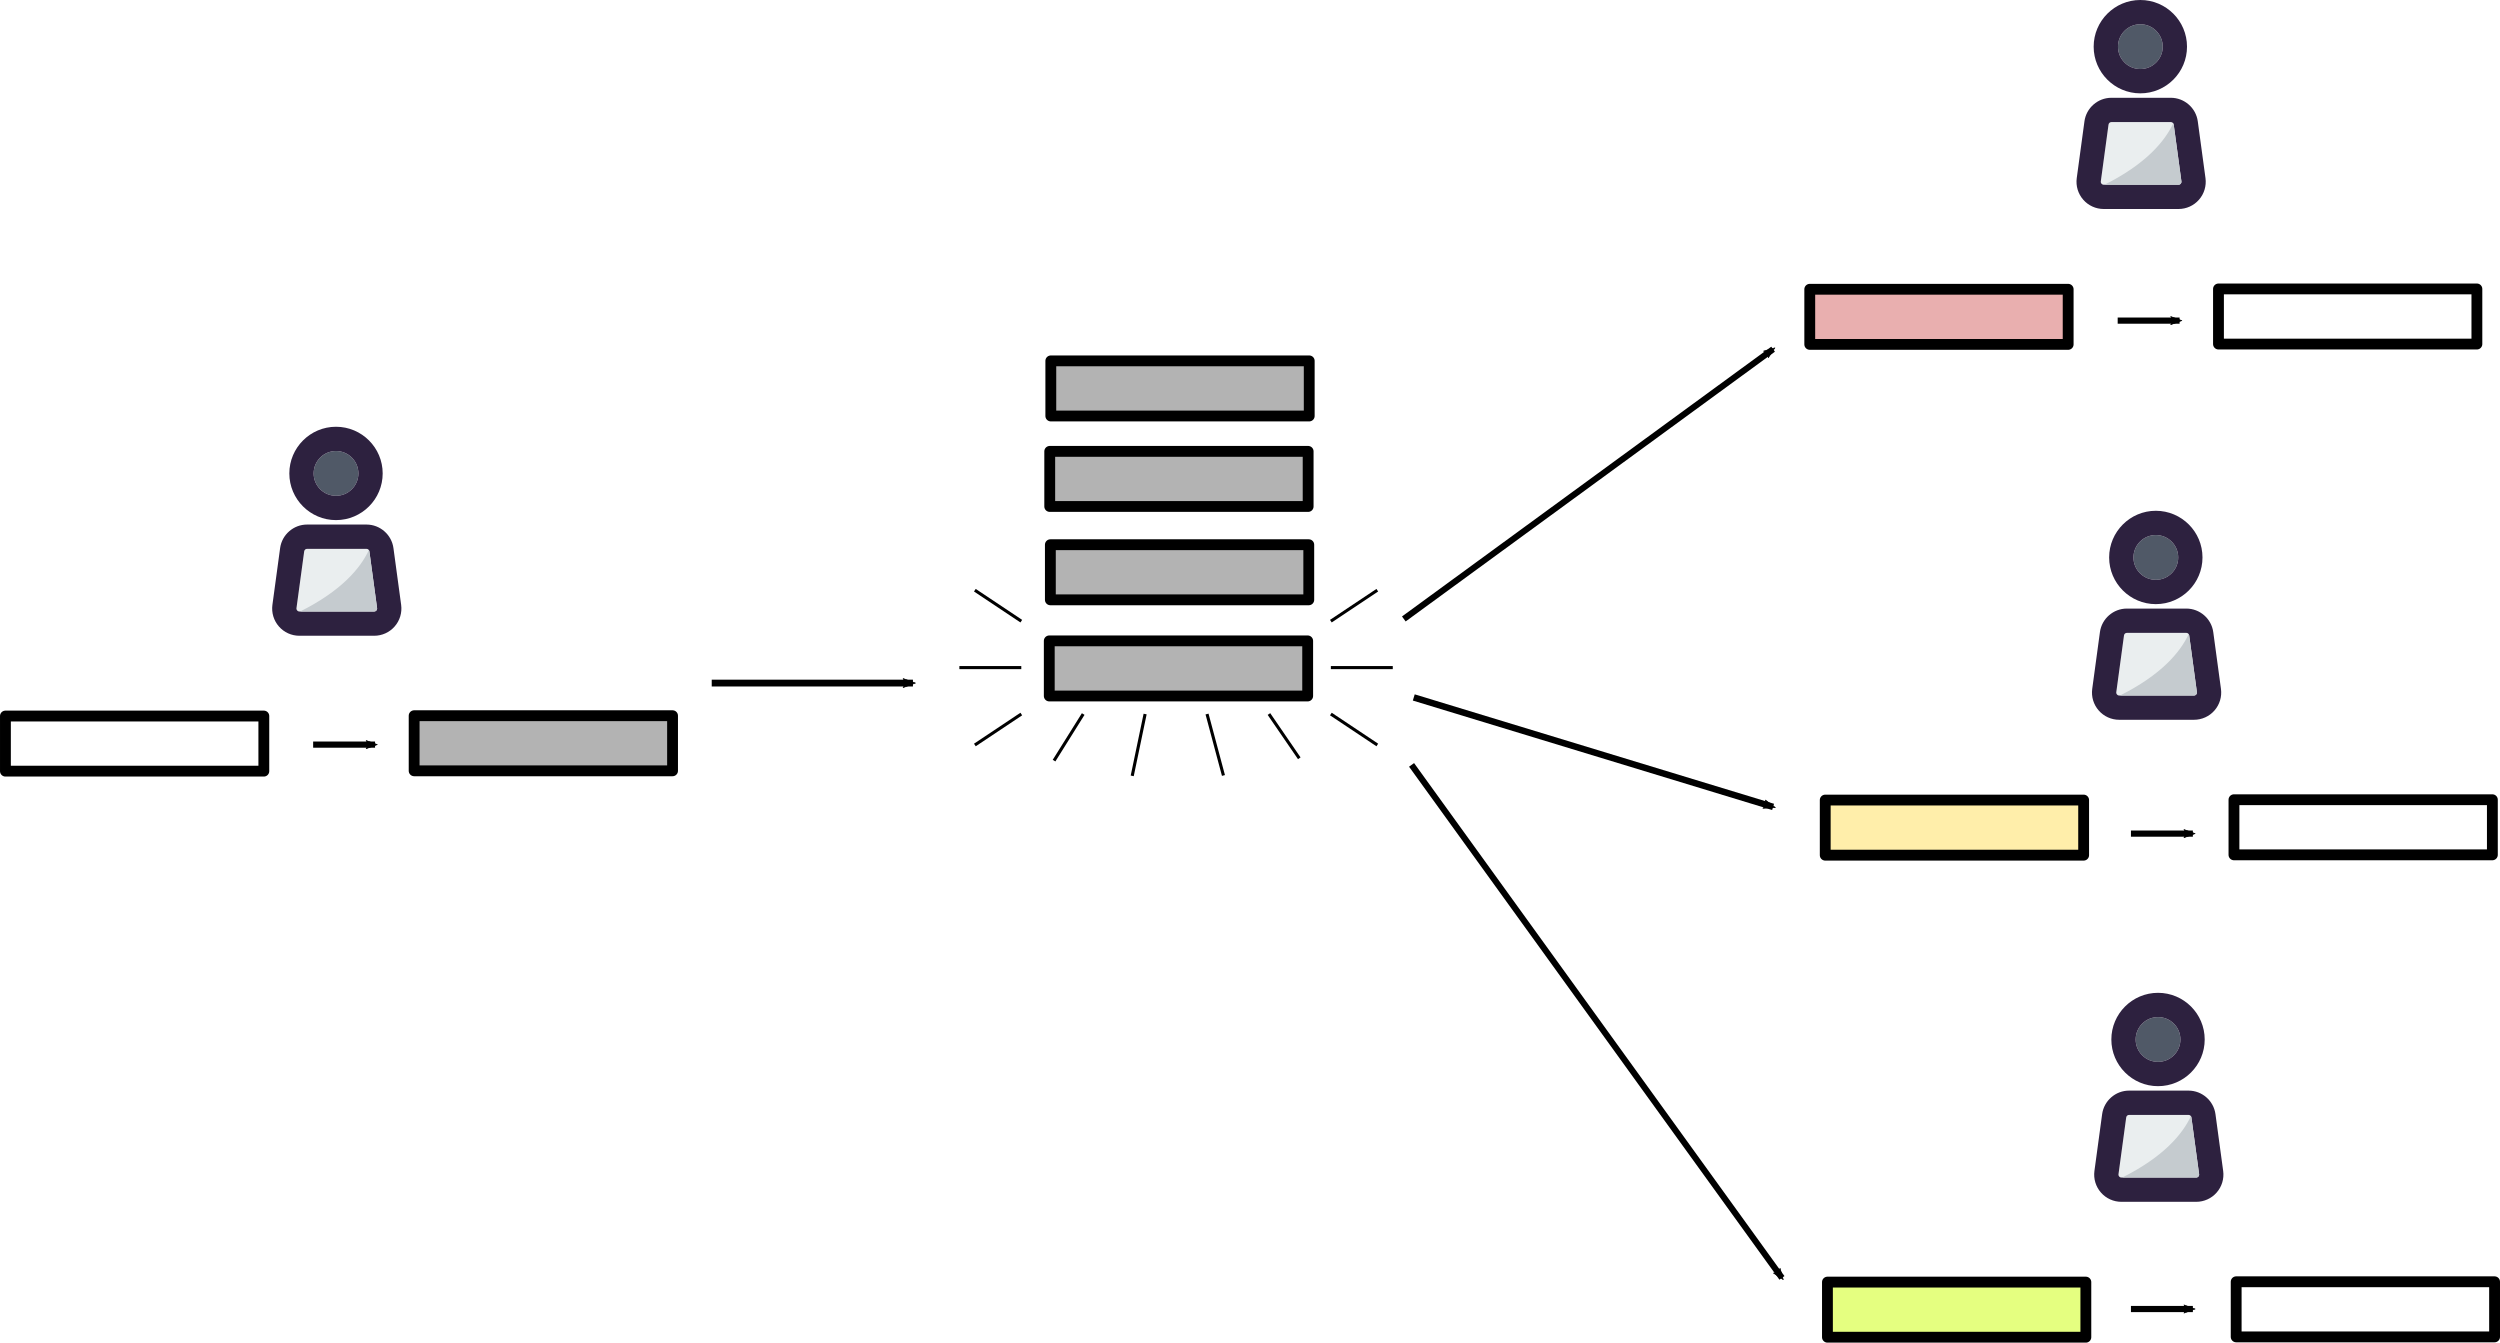 <?xml version="1.0" encoding="UTF-8" standalone="no"?>
<!-- Created with Inkscape (http://www.inkscape.org/) -->

<svg
   xmlns:dc="http://purl.org/dc/elements/1.1/"
   xmlns:cc="http://creativecommons.org/ns#"
   xmlns:rdf="http://www.w3.org/1999/02/22-rdf-syntax-ns#"
   xmlns:svg="http://www.w3.org/2000/svg"
   xmlns="http://www.w3.org/2000/svg"
   xmlns:sodipodi="http://sodipodi.sourceforge.net/DTD/sodipodi-0.dtd"
   xmlns:inkscape="http://www.inkscape.org/namespaces/inkscape"
   width="227.916mm"
   height="122.403mm"
   viewBox="0 0 807.575 433.713"
   id="svg2"
   version="1.1"
   inkscape:version="0.91 r13725"
   sodipodi:docname="chats.svg">
  <defs
     id="defs4">
    <marker
       inkscape:isstock="true"
       style="overflow:visible"
       id="marker9016"
       refX="0"
       refY="0"
       orient="auto"
       inkscape:stockid="Arrow2Mend">
      <path
         transform="scale(-0.6,-0.6)"
         d="M 8.719,4.034 -2.207,0.016 8.719,-4.002 c -1.745,2.372 -1.735,5.617 -6e-7,8.035 z"
         style="fill:#000000;fill-opacity:1;fill-rule:evenodd;stroke:#000000;stroke-width:0.625;stroke-linejoin:round;stroke-opacity:1"
         id="path9018"
         inkscape:connector-curvature="0" />
    </marker>
    <marker
       inkscape:stockid="Arrow2Mend"
       orient="auto"
       refY="0"
       refX="0"
       id="marker8920"
       style="overflow:visible"
       inkscape:isstock="true"
       inkscape:collect="always">
      <path
         inkscape:connector-curvature="0"
         id="path8922"
         style="fill:#000000;fill-opacity:1;fill-rule:evenodd;stroke:#000000;stroke-width:0.625;stroke-linejoin:round;stroke-opacity:1"
         d="M 8.719,4.034 -2.207,0.016 8.719,-4.002 c -1.745,2.372 -1.735,5.617 -6e-7,8.035 z"
         transform="scale(-0.6,-0.6)" />
    </marker>
    <marker
       inkscape:isstock="true"
       style="overflow:visible"
       id="marker8780"
       refX="0"
       refY="0"
       orient="auto"
       inkscape:stockid="Arrow2Mend"
       inkscape:collect="always">
      <path
         transform="scale(-0.6,-0.6)"
         d="M 8.719,4.034 -2.207,0.016 8.719,-4.002 c -1.745,2.372 -1.735,5.617 -6e-7,8.035 z"
         style="fill:#000000;fill-opacity:1;fill-rule:evenodd;stroke:#000000;stroke-width:0.625;stroke-linejoin:round;stroke-opacity:1"
         id="path8782"
         inkscape:connector-curvature="0" />
    </marker>
    <marker
       inkscape:stockid="Arrow2Mend"
       orient="auto"
       refY="0"
       refX="0"
       id="marker8696"
       style="overflow:visible"
       inkscape:isstock="true"
       inkscape:collect="always">
      <path
         inkscape:connector-curvature="0"
         id="path8698"
         style="fill:#000000;fill-opacity:1;fill-rule:evenodd;stroke:#000000;stroke-width:0.625;stroke-linejoin:round;stroke-opacity:1"
         d="M 8.719,4.034 -2.207,0.016 8.719,-4.002 c -1.745,2.372 -1.735,5.617 -6e-7,8.035 z"
         transform="scale(-0.6,-0.6)" />
    </marker>
    <marker
       inkscape:isstock="true"
       style="overflow:visible"
       id="marker4255"
       refX="0"
       refY="0"
       orient="auto"
       inkscape:stockid="Arrow2Mend"
       inkscape:collect="always">
      <path
         transform="scale(-0.6,-0.6)"
         d="M 8.719,4.034 -2.207,0.016 8.719,-4.002 c -1.745,2.372 -1.735,5.617 -6e-7,8.035 z"
         style="fill:#000000;fill-opacity:1;fill-rule:evenodd;stroke:#000000;stroke-width:0.625;stroke-linejoin:round;stroke-opacity:1"
         id="path4257"
         inkscape:connector-curvature="0" />
    </marker>
    <marker
       inkscape:isstock="true"
       style="overflow:visible"
       id="marker14834"
       refX="0"
       refY="0"
       orient="auto"
       inkscape:stockid="Arrow2Mend">
      <path
         inkscape:connector-curvature="0"
         transform="scale(-0.6,-0.6)"
         d="M 8.719,4.034 -2.207,0.016 8.719,-4.002 c -1.745,2.372 -1.735,5.617 -6e-7,8.035 z"
         style="fill:#000000;fill-opacity:1;fill-rule:evenodd;stroke:#000000;stroke-width:0.625;stroke-linejoin:round;stroke-opacity:1"
         id="path14836" />
    </marker>
    <marker
       inkscape:isstock="true"
       style="overflow:visible"
       id="marker4255-7"
       refX="0"
       refY="0"
       orient="auto"
       inkscape:stockid="Arrow2Mend">
      <path
         transform="scale(-0.6,-0.6)"
         d="M 8.719,4.034 -2.207,0.016 8.719,-4.002 c -1.745,2.372 -1.735,5.617 -6e-7,8.035 z"
         style="fill:#000000;fill-opacity:1;fill-rule:evenodd;stroke:#000000;stroke-width:0.625;stroke-linejoin:round;stroke-opacity:1"
         id="path4257-6"
         inkscape:connector-curvature="0" />
    </marker>
    <marker
       inkscape:isstock="true"
       style="overflow:visible"
       id="marker4255-6"
       refX="0"
       refY="0"
       orient="auto"
       inkscape:stockid="Arrow2Mend">
      <path
         transform="scale(-0.6,-0.6)"
         d="M 8.719,4.034 -2.207,0.016 8.719,-4.002 c -1.745,2.372 -1.735,5.617 -6e-7,8.035 z"
         style="fill:#000000;fill-opacity:1;fill-rule:evenodd;stroke:#000000;stroke-width:0.625;stroke-linejoin:round;stroke-opacity:1"
         id="path4257-9"
         inkscape:connector-curvature="0" />
    </marker>
    <marker
       inkscape:isstock="true"
       style="overflow:visible"
       id="marker4255-74"
       refX="0"
       refY="0"
       orient="auto"
       inkscape:stockid="Arrow2Mend">
      <path
         transform="scale(-0.6,-0.6)"
         d="M 8.719,4.034 -2.207,0.016 8.719,-4.002 c -1.745,2.372 -1.735,5.617 -6e-7,8.035 z"
         style="fill:#000000;fill-opacity:1;fill-rule:evenodd;stroke:#000000;stroke-width:0.625;stroke-linejoin:round;stroke-opacity:1"
         id="path4257-5"
         inkscape:connector-curvature="0" />
    </marker>
    <marker
       inkscape:isstock="true"
       style="overflow:visible"
       id="marker4255-7-0"
       refX="0"
       refY="0"
       orient="auto"
       inkscape:stockid="Arrow2Mend">
      <path
         transform="scale(-0.6,-0.6)"
         d="M 8.719,4.034 -2.207,0.016 8.719,-4.002 c -1.745,2.372 -1.735,5.617 -6e-7,8.035 z"
         style="fill:#000000;fill-opacity:1;fill-rule:evenodd;stroke:#000000;stroke-width:0.625;stroke-linejoin:round;stroke-opacity:1"
         id="path4257-6-6"
         inkscape:connector-curvature="0" />
    </marker>
    <marker
       inkscape:isstock="true"
       style="overflow:visible"
       id="marker4255-7-5"
       refX="0"
       refY="0"
       orient="auto"
       inkscape:stockid="Arrow2Mend">
      <path
         transform="scale(-0.6,-0.6)"
         d="M 8.719,4.034 -2.207,0.016 8.719,-4.002 c -1.745,2.372 -1.735,5.617 -6e-7,8.035 z"
         style="fill:#000000;fill-opacity:1;fill-rule:evenodd;stroke:#000000;stroke-width:0.625;stroke-linejoin:round;stroke-opacity:1"
         id="path4257-6-5"
         inkscape:connector-curvature="0" />
    </marker>
    <marker
       inkscape:isstock="true"
       style="overflow:visible"
       id="marker4255-7-7"
       refX="0"
       refY="0"
       orient="auto"
       inkscape:stockid="Arrow2Mend">
      <path
         transform="scale(-0.6,-0.6)"
         d="M 8.719,4.034 -2.207,0.016 8.719,-4.002 c -1.745,2.372 -1.735,5.617 -6e-7,8.035 z"
         style="fill:#000000;fill-opacity:1;fill-rule:evenodd;stroke:#000000;stroke-width:0.625;stroke-linejoin:round;stroke-opacity:1"
         id="path4257-6-65"
         inkscape:connector-curvature="0" />
    </marker>
  </defs>
  <sodipodi:namedview
     id="base"
     pagecolor="#ffffff"
     bordercolor="#666666"
     borderopacity="1.0"
     inkscape:pageopacity="0.0"
     inkscape:pageshadow="2"
     inkscape:zoom="1.4"
     inkscape:cx="272.99359"
     inkscape:cy="89.145745"
     inkscape:document-units="px"
     inkscape:current-layer="layer1"
     showgrid="true"
     inkscape:window-width="2560"
     inkscape:window-height="1349"
     inkscape:window-x="0"
     inkscape:window-y="46"
     inkscape:window-maximized="1"
     fit-margin-top="0"
     fit-margin-left="0"
     fit-margin-right="0"
     fit-margin-bottom="0">
    <inkscape:grid
       type="xygrid"
       id="grid7686"
       originx="39.907"
       originy="-556.943" />
  </sodipodi:namedview>
  <g
     inkscape:label="Layer 1"
     inkscape:groupmode="layer"
     id="layer1"
     transform="translate(39.907,-61.707)">
    <g
       transform="matrix(0.493,0,0,0.493,48.009,199.564)"
       id="g4175">
      <g
         id="g28"
         transform="translate(-102.38,0)">
        <path
           inkscape:connector-curvature="0"
           id="path30"
           d="m 144.208,15.894 c 8.086,0 14.686,6.599 14.686,14.686 0,8.087 -6.599,14.655 -14.686,14.655 -8.086,0 -14.655,-6.568 -14.655,-14.655 0,-8.087 6.569,-14.686 14.655,-14.686 z"
           style="fill:#505967" />
      </g>
      <g
         id="g32"
         transform="translate(-102.38,0)">
        <path
           inkscape:connector-curvature="0"
           id="path34"
           d="m 171.132,118.849 c 0.093,0.713 -0.217,1.239 -0.465,1.549 -0.279,0.279 -0.744,0.651 -1.456,0.651 l -48.983,0 c -0.713,0 -1.177,-0.372 -1.456,-0.651 -0.248,-0.31 -0.558,-0.837 -0.465,-1.549 l 5.05,-37.179 c 0.124,-0.96 0.929,-1.673 1.89,-1.673 l 38.945,0 c 0.96,0 1.766,0.713 1.89,1.673 l 5.05,37.179 z"
           style="fill:#eaeeef" />
      </g>
      <g
         id="g44"
         transform="translate(-102.38,0)">
        <path
           inkscape:connector-curvature="0"
           id="path46"
           d="m 186.902,116.742 c 0.682,5.081 -0.868,10.255 -4.276,14.128 -3.377,3.873 -8.272,6.073 -13.415,6.073 l -48.983,0 c -5.143,0 -10.038,-2.2 -13.415,-6.073 -3.408,-3.873 -4.957,-9.047 -4.276,-14.128 l 5.05,-37.21 c 1.177,-8.83 8.799,-15.46 17.66,-15.46 l 38.945,0 c 8.861,0 16.483,6.63 17.66,15.46 l 5.05,37.21 z m -16.235,3.656 c 0.248,-0.31 0.558,-0.837 0.465,-1.549 l -5.05,-37.179 c -0.124,-0.96 -0.929,-1.673 -1.89,-1.673 l -38.945,0 c -0.96,0 -1.766,0.713 -1.89,1.673 l -5.05,37.179 c -0.093,0.713 0.217,1.239 0.465,1.549 0.279,0.279 0.744,0.651 1.456,0.651 l 48.983,0 c 0.713,0 1.178,-0.372 1.456,-0.651 z"
           style="fill:#2d213f" />
      </g>
      <g
         id="g52"
         transform="translate(-102.38,0)">
        <path
           inkscape:connector-curvature="0"
           id="path54"
           d="m 144.208,0 c 16.885,0 30.58,13.725 30.58,30.58 0,16.855 -13.694,30.58 -30.58,30.58 -16.855,0 -30.58,-13.725 -30.58,-30.58 0,-16.855 13.726,-30.58 30.58,-30.58 z m 14.686,30.58 c 0,-8.086 -6.599,-14.686 -14.686,-14.686 -8.086,0 -14.655,6.599 -14.655,14.686 0,8.087 6.568,14.655 14.655,14.655 8.087,0 14.686,-6.569 14.686,-14.655 z"
           style="fill:#2d213f" />
      </g>
      <g
         id="g64"
         transform="translate(-102.38,0)">
        <path
           style="fill:#c5cbcf"
           d="m 120.689,121.049 48.522,0 c 0.713,0 1.177,-0.372 1.456,-0.651 0.248,-0.31 0.558,-0.837 0.465,-1.549 l -5.05,-37.179 c -0.04,-0.316 -0.173,-0.589 -0.344,-0.833 -5.58,11.9 -18.032,26.707 -45.049,40.212 z"
           id="path66"
           inkscape:connector-curvature="0" />
      </g>
    </g>
    <rect
       y="292.902"
       x="93.873"
       height="17.803"
       width="83.473"
       id="rect4172"
       style="opacity:1;fill:#b3b3b3;fill-opacity:1;stroke:#000000;stroke-width:3.501;stroke-linecap:round;stroke-linejoin:round;stroke-miterlimit:4;stroke-dasharray:none;stroke-opacity:1" />
    <path
       style="fill:none;fill-rule:evenodd;stroke:#000000;stroke-width:2;stroke-linecap:butt;stroke-linejoin:miter;stroke-miterlimit:4;stroke-dasharray:none;stroke-opacity:1;marker-end:url(#marker4255)"
       d="m 61.247,302.242 20,0"
       id="path7829"
       inkscape:connector-curvature="0" />
    <path
       style="fill:none;fill-rule:evenodd;stroke:#000000;stroke-width:2.2;stroke-linecap:butt;stroke-linejoin:miter;stroke-miterlimit:4;stroke-dasharray:none;stroke-opacity:1;marker-end:url(#marker8696)"
       d="m 190,282.362 65,0"
       id="path8688"
       inkscape:connector-curvature="0" />
    <path
       style="fill:none;fill-rule:evenodd;stroke:#000000;stroke-width:2;stroke-linecap:butt;stroke-linejoin:miter;stroke-miterlimit:4;stroke-dasharray:none;stroke-opacity:1;marker-end:url(#marker8780)"
       d="M 413.571,261.648 532.857,174.505"
       id="path8886"
       inkscape:connector-curvature="0"
       sodipodi:nodetypes="cc" />
    <path
       style="fill:none;fill-rule:evenodd;stroke:#000000;stroke-width:2.1;stroke-linecap:butt;stroke-linejoin:miter;stroke-miterlimit:4;stroke-dasharray:none;stroke-opacity:1;marker-end:url(#marker8920)"
       d="M 416.786,287.005 532.857,322.362"
       id="path8912"
       inkscape:connector-curvature="0"
       sodipodi:nodetypes="cc" />
    <path
       style="fill:none;fill-rule:evenodd;stroke:#000000;stroke-width:2;stroke-linecap:butt;stroke-linejoin:miter;stroke-miterlimit:4;stroke-dasharray:none;stroke-opacity:1;marker-end:url(#marker9016)"
       d="M 416.071,308.791 535.714,474.505"
       id="path9008"
       inkscape:connector-curvature="0"
       sodipodi:nodetypes="cc" />
    <rect
       y="293.009"
       x="-38.157"
       height="17.803"
       width="83.473"
       id="rect4172-36"
       style="opacity:1;fill:none;fill-opacity:1;stroke:#000000;stroke-width:3.501;stroke-linecap:round;stroke-linejoin:round;stroke-miterlimit:4;stroke-dasharray:none;stroke-opacity:1" />
    <rect
       y="178.281"
       x="299.538"
       height="17.803"
       width="83.473"
       id="rect4172-7"
       style="opacity:1;fill:#b3b3b3;fill-opacity:1;stroke:#000000;stroke-width:3.501;stroke-linecap:round;stroke-linejoin:round;stroke-miterlimit:4;stroke-dasharray:none;stroke-opacity:1" />
    <rect
       y="207.512"
       x="299.188"
       height="17.803"
       width="83.473"
       id="rect4172-5"
       style="opacity:1;fill:#b3b3b3;fill-opacity:1;stroke:#000000;stroke-width:3.501;stroke-linecap:round;stroke-linejoin:round;stroke-miterlimit:4;stroke-dasharray:none;stroke-opacity:1" />
    <rect
       y="237.667"
       x="299.391"
       height="17.803"
       width="83.473"
       id="rect4172-35"
       style="opacity:1;fill:#b3b3b3;fill-opacity:1;stroke:#000000;stroke-width:3.501;stroke-linecap:round;stroke-linejoin:round;stroke-miterlimit:4;stroke-dasharray:none;stroke-opacity:1" />
    <rect
       y="268.73"
       x="299.038"
       height="17.803"
       width="83.473"
       id="rect4172-6"
       style="opacity:1;fill:#b3b3b3;fill-opacity:1;stroke:#000000;stroke-width:3.501;stroke-linecap:round;stroke-linejoin:round;stroke-miterlimit:4;stroke-dasharray:none;stroke-opacity:1" />
    <path
       style="fill:none;fill-rule:evenodd;stroke:#000000;stroke-width:1px;stroke-linecap:butt;stroke-linejoin:miter;stroke-opacity:1"
       d="m 290,277.362 -20,0"
       id="path5369"
       inkscape:connector-curvature="0" />
    <path
       style="fill:none;fill-rule:evenodd;stroke:#000000;stroke-width:1px;stroke-linecap:butt;stroke-linejoin:miter;stroke-opacity:1"
       d="m 390,277.362 20,0"
       id="path5371"
       inkscape:connector-curvature="0" />
    <path
       style="fill:none;fill-rule:evenodd;stroke:#000000;stroke-width:1px;stroke-linecap:butt;stroke-linejoin:miter;stroke-opacity:1"
       d="m 290,292.362 -15,10"
       id="path5373"
       inkscape:connector-curvature="0" />
    <path
       style="fill:none;fill-rule:evenodd;stroke:#000000;stroke-width:1px;stroke-linecap:butt;stroke-linejoin:miter;stroke-opacity:1"
       d="m 390,292.362 15,10"
       id="path5375"
       inkscape:connector-curvature="0" />
    <path
       style="fill:none;fill-rule:evenodd;stroke:#000000;stroke-width:1px;stroke-linecap:butt;stroke-linejoin:miter;stroke-opacity:1"
       d="m 290,262.362 -15,-10"
       id="path5377"
       inkscape:connector-curvature="0" />
    <path
       style="fill:none;fill-rule:evenodd;stroke:#000000;stroke-width:1px;stroke-linecap:butt;stroke-linejoin:miter;stroke-opacity:1"
       d="m 390,262.362 15,-10"
       id="path5379"
       inkscape:connector-curvature="0" />
    <path
       style="fill:none;fill-rule:evenodd;stroke:#000000;stroke-width:1px;stroke-linecap:butt;stroke-linejoin:miter;stroke-opacity:1"
       d="m 310,292.362 -9.419,15.051"
       id="path5381"
       inkscape:connector-curvature="0"
       sodipodi:nodetypes="cc" />
    <path
       style="fill:none;fill-rule:evenodd;stroke:#000000;stroke-width:1px;stroke-linecap:butt;stroke-linejoin:miter;stroke-opacity:1"
       d="m 370,292.362 9.798,14.293"
       id="path5383"
       inkscape:connector-curvature="0"
       sodipodi:nodetypes="cc" />
    <path
       style="fill:none;fill-rule:evenodd;stroke:#000000;stroke-width:1px;stroke-linecap:butt;stroke-linejoin:miter;stroke-opacity:1"
       d="m 330,292.362 -4.167,19.975"
       id="path5385"
       inkscape:connector-curvature="0"
       sodipodi:nodetypes="cc" />
    <path
       style="fill:none;fill-rule:evenodd;stroke:#000000;stroke-width:1px;stroke-linecap:butt;stroke-linejoin:miter;stroke-opacity:1"
       d="m 350,292.362 5.303,19.849"
       id="path5387"
       inkscape:connector-curvature="0"
       sodipodi:nodetypes="cc" />
    <g
       transform="matrix(0.493,0,0,0.493,630.866,61.707)"
       id="g4175-2">
      <g
         id="g28-7"
         transform="translate(-102.38,0)">
        <path
           inkscape:connector-curvature="0"
           id="path30-0"
           d="m 144.208,15.894 c 8.086,0 14.686,6.599 14.686,14.686 0,8.087 -6.599,14.655 -14.686,14.655 -8.086,0 -14.655,-6.568 -14.655,-14.655 0,-8.087 6.569,-14.686 14.655,-14.686 z"
           style="fill:#505967" />
      </g>
      <g
         id="g32-9"
         transform="translate(-102.38,0)">
        <path
           inkscape:connector-curvature="0"
           id="path34-3"
           d="m 171.132,118.849 c 0.093,0.713 -0.217,1.239 -0.465,1.549 -0.279,0.279 -0.744,0.651 -1.456,0.651 l -48.983,0 c -0.713,0 -1.177,-0.372 -1.456,-0.651 -0.248,-0.31 -0.558,-0.837 -0.465,-1.549 l 5.05,-37.179 c 0.124,-0.96 0.929,-1.673 1.89,-1.673 l 38.945,0 c 0.96,0 1.766,0.713 1.89,1.673 l 5.05,37.179 z"
           style="fill:#eaeeef" />
      </g>
      <g
         id="g44-6"
         transform="translate(-102.38,0)">
        <path
           inkscape:connector-curvature="0"
           id="path46-0"
           d="m 186.902,116.742 c 0.682,5.081 -0.868,10.255 -4.276,14.128 -3.377,3.873 -8.272,6.073 -13.415,6.073 l -48.983,0 c -5.143,0 -10.038,-2.2 -13.415,-6.073 -3.408,-3.873 -4.957,-9.047 -4.276,-14.128 l 5.05,-37.21 c 1.177,-8.83 8.799,-15.46 17.66,-15.46 l 38.945,0 c 8.861,0 16.483,6.63 17.66,15.46 l 5.05,37.21 z m -16.235,3.656 c 0.248,-0.31 0.558,-0.837 0.465,-1.549 l -5.05,-37.179 c -0.124,-0.96 -0.929,-1.673 -1.89,-1.673 l -38.945,0 c -0.96,0 -1.766,0.713 -1.89,1.673 l -5.05,37.179 c -0.093,0.713 0.217,1.239 0.465,1.549 0.279,0.279 0.744,0.651 1.456,0.651 l 48.983,0 c 0.713,0 1.178,-0.372 1.456,-0.651 z"
           style="fill:#2d213f" />
      </g>
      <g
         id="g52-6"
         transform="translate(-102.38,0)">
        <path
           inkscape:connector-curvature="0"
           id="path54-2"
           d="m 144.208,0 c 16.885,0 30.58,13.725 30.58,30.58 0,16.855 -13.694,30.58 -30.58,30.58 -16.855,0 -30.58,-13.725 -30.58,-30.58 0,-16.855 13.726,-30.58 30.58,-30.58 z m 14.686,30.58 c 0,-8.086 -6.599,-14.686 -14.686,-14.686 -8.086,0 -14.655,6.599 -14.655,14.686 0,8.087 6.568,14.655 14.655,14.655 8.087,0 14.686,-6.569 14.686,-14.655 z"
           style="fill:#2d213f" />
      </g>
      <g
         id="g64-6"
         transform="translate(-102.38,0)">
        <path
           style="fill:#c5cbcf"
           d="m 120.689,121.049 48.522,0 c 0.713,0 1.177,-0.372 1.456,-0.651 0.248,-0.31 0.558,-0.837 0.465,-1.549 l -5.05,-37.179 c -0.04,-0.316 -0.173,-0.589 -0.344,-0.833 -5.58,11.9 -18.032,26.707 -45.049,40.212 z"
           id="path66-1"
           inkscape:connector-curvature="0" />
      </g>
    </g>
    <rect
       y="155.045"
       x="676.731"
       height="17.803"
       width="83.473"
       id="rect4172-8"
       style="opacity:1;fill:#ffffff;fill-opacity:1;stroke:#000000;stroke-width:3.501;stroke-linecap:round;stroke-linejoin:round;stroke-miterlimit:4;stroke-dasharray:none;stroke-opacity:1" />
    <rect
       y="155.152"
       x="544.7"
       height="17.803"
       width="83.473"
       id="rect4172-36-9"
       style="opacity:1;fill:#e9afaf;fill-opacity:1;stroke:#000000;stroke-width:3.501;stroke-linecap:round;stroke-linejoin:round;stroke-miterlimit:4;stroke-dasharray:none;stroke-opacity:1" />
    <g
       transform="matrix(0.493,0,0,0.493,635.866,226.707)"
       id="g4175-23">
      <g
         id="g28-75"
         transform="translate(-102.38,0)">
        <path
           inkscape:connector-curvature="0"
           id="path30-9"
           d="m 144.208,15.894 c 8.086,0 14.686,6.599 14.686,14.686 0,8.087 -6.599,14.655 -14.686,14.655 -8.086,0 -14.655,-6.568 -14.655,-14.655 0,-8.087 6.569,-14.686 14.655,-14.686 z"
           style="fill:#505967" />
      </g>
      <g
         id="g32-2"
         transform="translate(-102.38,0)">
        <path
           inkscape:connector-curvature="0"
           id="path34-2"
           d="m 171.132,118.849 c 0.093,0.713 -0.217,1.239 -0.465,1.549 -0.279,0.279 -0.744,0.651 -1.456,0.651 l -48.983,0 c -0.713,0 -1.177,-0.372 -1.456,-0.651 -0.248,-0.31 -0.558,-0.837 -0.465,-1.549 l 5.05,-37.179 c 0.124,-0.96 0.929,-1.673 1.89,-1.673 l 38.945,0 c 0.96,0 1.766,0.713 1.89,1.673 l 5.05,37.179 z"
           style="fill:#eaeeef" />
      </g>
      <g
         id="g44-8"
         transform="translate(-102.38,0)">
        <path
           inkscape:connector-curvature="0"
           id="path46-9"
           d="m 186.902,116.742 c 0.682,5.081 -0.868,10.255 -4.276,14.128 -3.377,3.873 -8.272,6.073 -13.415,6.073 l -48.983,0 c -5.143,0 -10.038,-2.2 -13.415,-6.073 -3.408,-3.873 -4.957,-9.047 -4.276,-14.128 l 5.05,-37.21 c 1.177,-8.83 8.799,-15.46 17.66,-15.46 l 38.945,0 c 8.861,0 16.483,6.63 17.66,15.46 l 5.05,37.21 z m -16.235,3.656 c 0.248,-0.31 0.558,-0.837 0.465,-1.549 l -5.05,-37.179 c -0.124,-0.96 -0.929,-1.673 -1.89,-1.673 l -38.945,0 c -0.96,0 -1.766,0.713 -1.89,1.673 l -5.05,37.179 c -0.093,0.713 0.217,1.239 0.465,1.549 0.279,0.279 0.744,0.651 1.456,0.651 l 48.983,0 c 0.713,0 1.178,-0.372 1.456,-0.651 z"
           style="fill:#2d213f" />
      </g>
      <g
         id="g52-7"
         transform="translate(-102.38,0)">
        <path
           inkscape:connector-curvature="0"
           id="path54-3"
           d="m 144.208,0 c 16.885,0 30.58,13.725 30.58,30.58 0,16.855 -13.694,30.58 -30.58,30.58 -16.855,0 -30.58,-13.725 -30.58,-30.58 0,-16.855 13.726,-30.58 30.58,-30.58 z m 14.686,30.58 c 0,-8.086 -6.599,-14.686 -14.686,-14.686 -8.086,0 -14.655,6.599 -14.655,14.686 0,8.087 6.568,14.655 14.655,14.655 8.087,0 14.686,-6.569 14.686,-14.655 z"
           style="fill:#2d213f" />
      </g>
      <g
         id="g64-61"
         transform="translate(-102.38,0)">
        <path
           style="fill:#c5cbcf"
           d="m 120.689,121.049 48.522,0 c 0.713,0 1.177,-0.372 1.456,-0.651 0.248,-0.31 0.558,-0.837 0.465,-1.549 l -5.05,-37.179 c -0.04,-0.316 -0.173,-0.589 -0.344,-0.833 -5.58,11.9 -18.032,26.707 -45.049,40.212 z"
           id="path66-2"
           inkscape:connector-curvature="0" />
      </g>
    </g>
    <rect
       y="320.045"
       x="681.731"
       height="17.803"
       width="83.473"
       id="rect4172-9"
       style="opacity:1;fill:#ffffff;fill-opacity:1;stroke:#000000;stroke-width:3.501;stroke-linecap:round;stroke-linejoin:round;stroke-miterlimit:4;stroke-dasharray:none;stroke-opacity:1" />
    <rect
       y="320.152"
       x="549.7"
       height="17.803"
       width="83.473"
       id="rect4172-36-1"
       style="opacity:1;fill:#ffeeaa;fill-opacity:1;stroke:#000000;stroke-width:3.501;stroke-linecap:round;stroke-linejoin:round;stroke-miterlimit:4;stroke-dasharray:none;stroke-opacity:1" />
    <g
       transform="matrix(0.493,0,0,0.493,636.58,382.421)"
       id="g4175-2-9">
      <g
         id="g28-7-4"
         transform="translate(-102.38,0)">
        <path
           inkscape:connector-curvature="0"
           id="path30-0-7"
           d="m 144.208,15.894 c 8.086,0 14.686,6.599 14.686,14.686 0,8.087 -6.599,14.655 -14.686,14.655 -8.086,0 -14.655,-6.568 -14.655,-14.655 0,-8.087 6.569,-14.686 14.655,-14.686 z"
           style="fill:#505967" />
      </g>
      <g
         id="g32-9-8"
         transform="translate(-102.38,0)">
        <path
           inkscape:connector-curvature="0"
           id="path34-3-4"
           d="m 171.132,118.849 c 0.093,0.713 -0.217,1.239 -0.465,1.549 -0.279,0.279 -0.744,0.651 -1.456,0.651 l -48.983,0 c -0.713,0 -1.177,-0.372 -1.456,-0.651 -0.248,-0.31 -0.558,-0.837 -0.465,-1.549 l 5.05,-37.179 c 0.124,-0.96 0.929,-1.673 1.89,-1.673 l 38.945,0 c 0.96,0 1.766,0.713 1.89,1.673 l 5.05,37.179 z"
           style="fill:#eaeeef" />
      </g>
      <g
         id="g44-6-5"
         transform="translate(-102.38,0)">
        <path
           inkscape:connector-curvature="0"
           id="path46-0-0"
           d="m 186.902,116.742 c 0.682,5.081 -0.868,10.255 -4.276,14.128 -3.377,3.873 -8.272,6.073 -13.415,6.073 l -48.983,0 c -5.143,0 -10.038,-2.2 -13.415,-6.073 -3.408,-3.873 -4.957,-9.047 -4.276,-14.128 l 5.05,-37.21 c 1.177,-8.83 8.799,-15.46 17.66,-15.46 l 38.945,0 c 8.861,0 16.483,6.63 17.66,15.46 l 5.05,37.21 z m -16.235,3.656 c 0.248,-0.31 0.558,-0.837 0.465,-1.549 l -5.05,-37.179 c -0.124,-0.96 -0.929,-1.673 -1.89,-1.673 l -38.945,0 c -0.96,0 -1.766,0.713 -1.89,1.673 l -5.05,37.179 c -0.093,0.713 0.217,1.239 0.465,1.549 0.279,0.279 0.744,0.651 1.456,0.651 l 48.983,0 c 0.713,0 1.178,-0.372 1.456,-0.651 z"
           style="fill:#2d213f" />
      </g>
      <g
         id="g52-6-3"
         transform="translate(-102.38,0)">
        <path
           inkscape:connector-curvature="0"
           id="path54-2-6"
           d="m 144.208,0 c 16.885,0 30.58,13.725 30.58,30.58 0,16.855 -13.694,30.58 -30.58,30.58 -16.855,0 -30.58,-13.725 -30.58,-30.58 0,-16.855 13.726,-30.58 30.58,-30.58 z m 14.686,30.58 c 0,-8.086 -6.599,-14.686 -14.686,-14.686 -8.086,0 -14.655,6.599 -14.655,14.686 0,8.087 6.568,14.655 14.655,14.655 8.087,0 14.686,-6.569 14.686,-14.655 z"
           style="fill:#2d213f" />
      </g>
      <g
         id="g64-6-1"
         transform="translate(-102.38,0)">
        <path
           style="fill:#c5cbcf"
           d="m 120.689,121.049 48.522,0 c 0.713,0 1.177,-0.372 1.456,-0.651 0.248,-0.31 0.558,-0.837 0.465,-1.549 l -5.05,-37.179 c -0.04,-0.316 -0.173,-0.589 -0.344,-0.833 -5.58,11.9 -18.032,26.707 -45.049,40.212 z"
           id="path66-1-0"
           inkscape:connector-curvature="0" />
      </g>
    </g>
    <rect
       y="475.759"
       x="682.445"
       height="17.803"
       width="83.473"
       id="rect4172-8-6"
       style="opacity:1;fill:#ffffff;fill-opacity:1;stroke:#000000;stroke-width:3.501;stroke-linecap:round;stroke-linejoin:round;stroke-miterlimit:4;stroke-dasharray:none;stroke-opacity:1" />
    <rect
       y="475.866"
       x="550.414"
       height="17.803"
       width="83.473"
       id="rect4172-36-9-2"
       style="opacity:1;fill:#e5ff80;fill-opacity:1;stroke:#000000;stroke-width:3.501;stroke-linecap:round;stroke-linejoin:round;stroke-miterlimit:4;stroke-dasharray:none;stroke-opacity:1" />
    <path
       style="fill:none;fill-rule:evenodd;stroke:#000000;stroke-width:2;stroke-linecap:butt;stroke-linejoin:miter;stroke-miterlimit:4;stroke-dasharray:none;stroke-opacity:1;marker-end:url(#marker4255-7-0)"
       d="m 644.168,165.277 20,0"
       id="path7829-5-1"
       inkscape:connector-curvature="0" />
    <path
       style="fill:none;fill-rule:evenodd;stroke:#000000;stroke-width:2;stroke-linecap:butt;stroke-linejoin:miter;stroke-miterlimit:4;stroke-dasharray:none;stroke-opacity:1;marker-end:url(#marker4255-7-5)"
       d="m 648.454,330.992 20,0"
       id="path7829-5-4"
       inkscape:connector-curvature="0" />
    <path
       style="fill:none;fill-rule:evenodd;stroke:#000000;stroke-width:2;stroke-linecap:butt;stroke-linejoin:miter;stroke-miterlimit:4;stroke-dasharray:none;stroke-opacity:1;marker-end:url(#marker4255-7-7)"
       d="m 648.454,484.563 20,0"
       id="path7829-5-6"
       inkscape:connector-curvature="0" />
  </g>
</svg>
